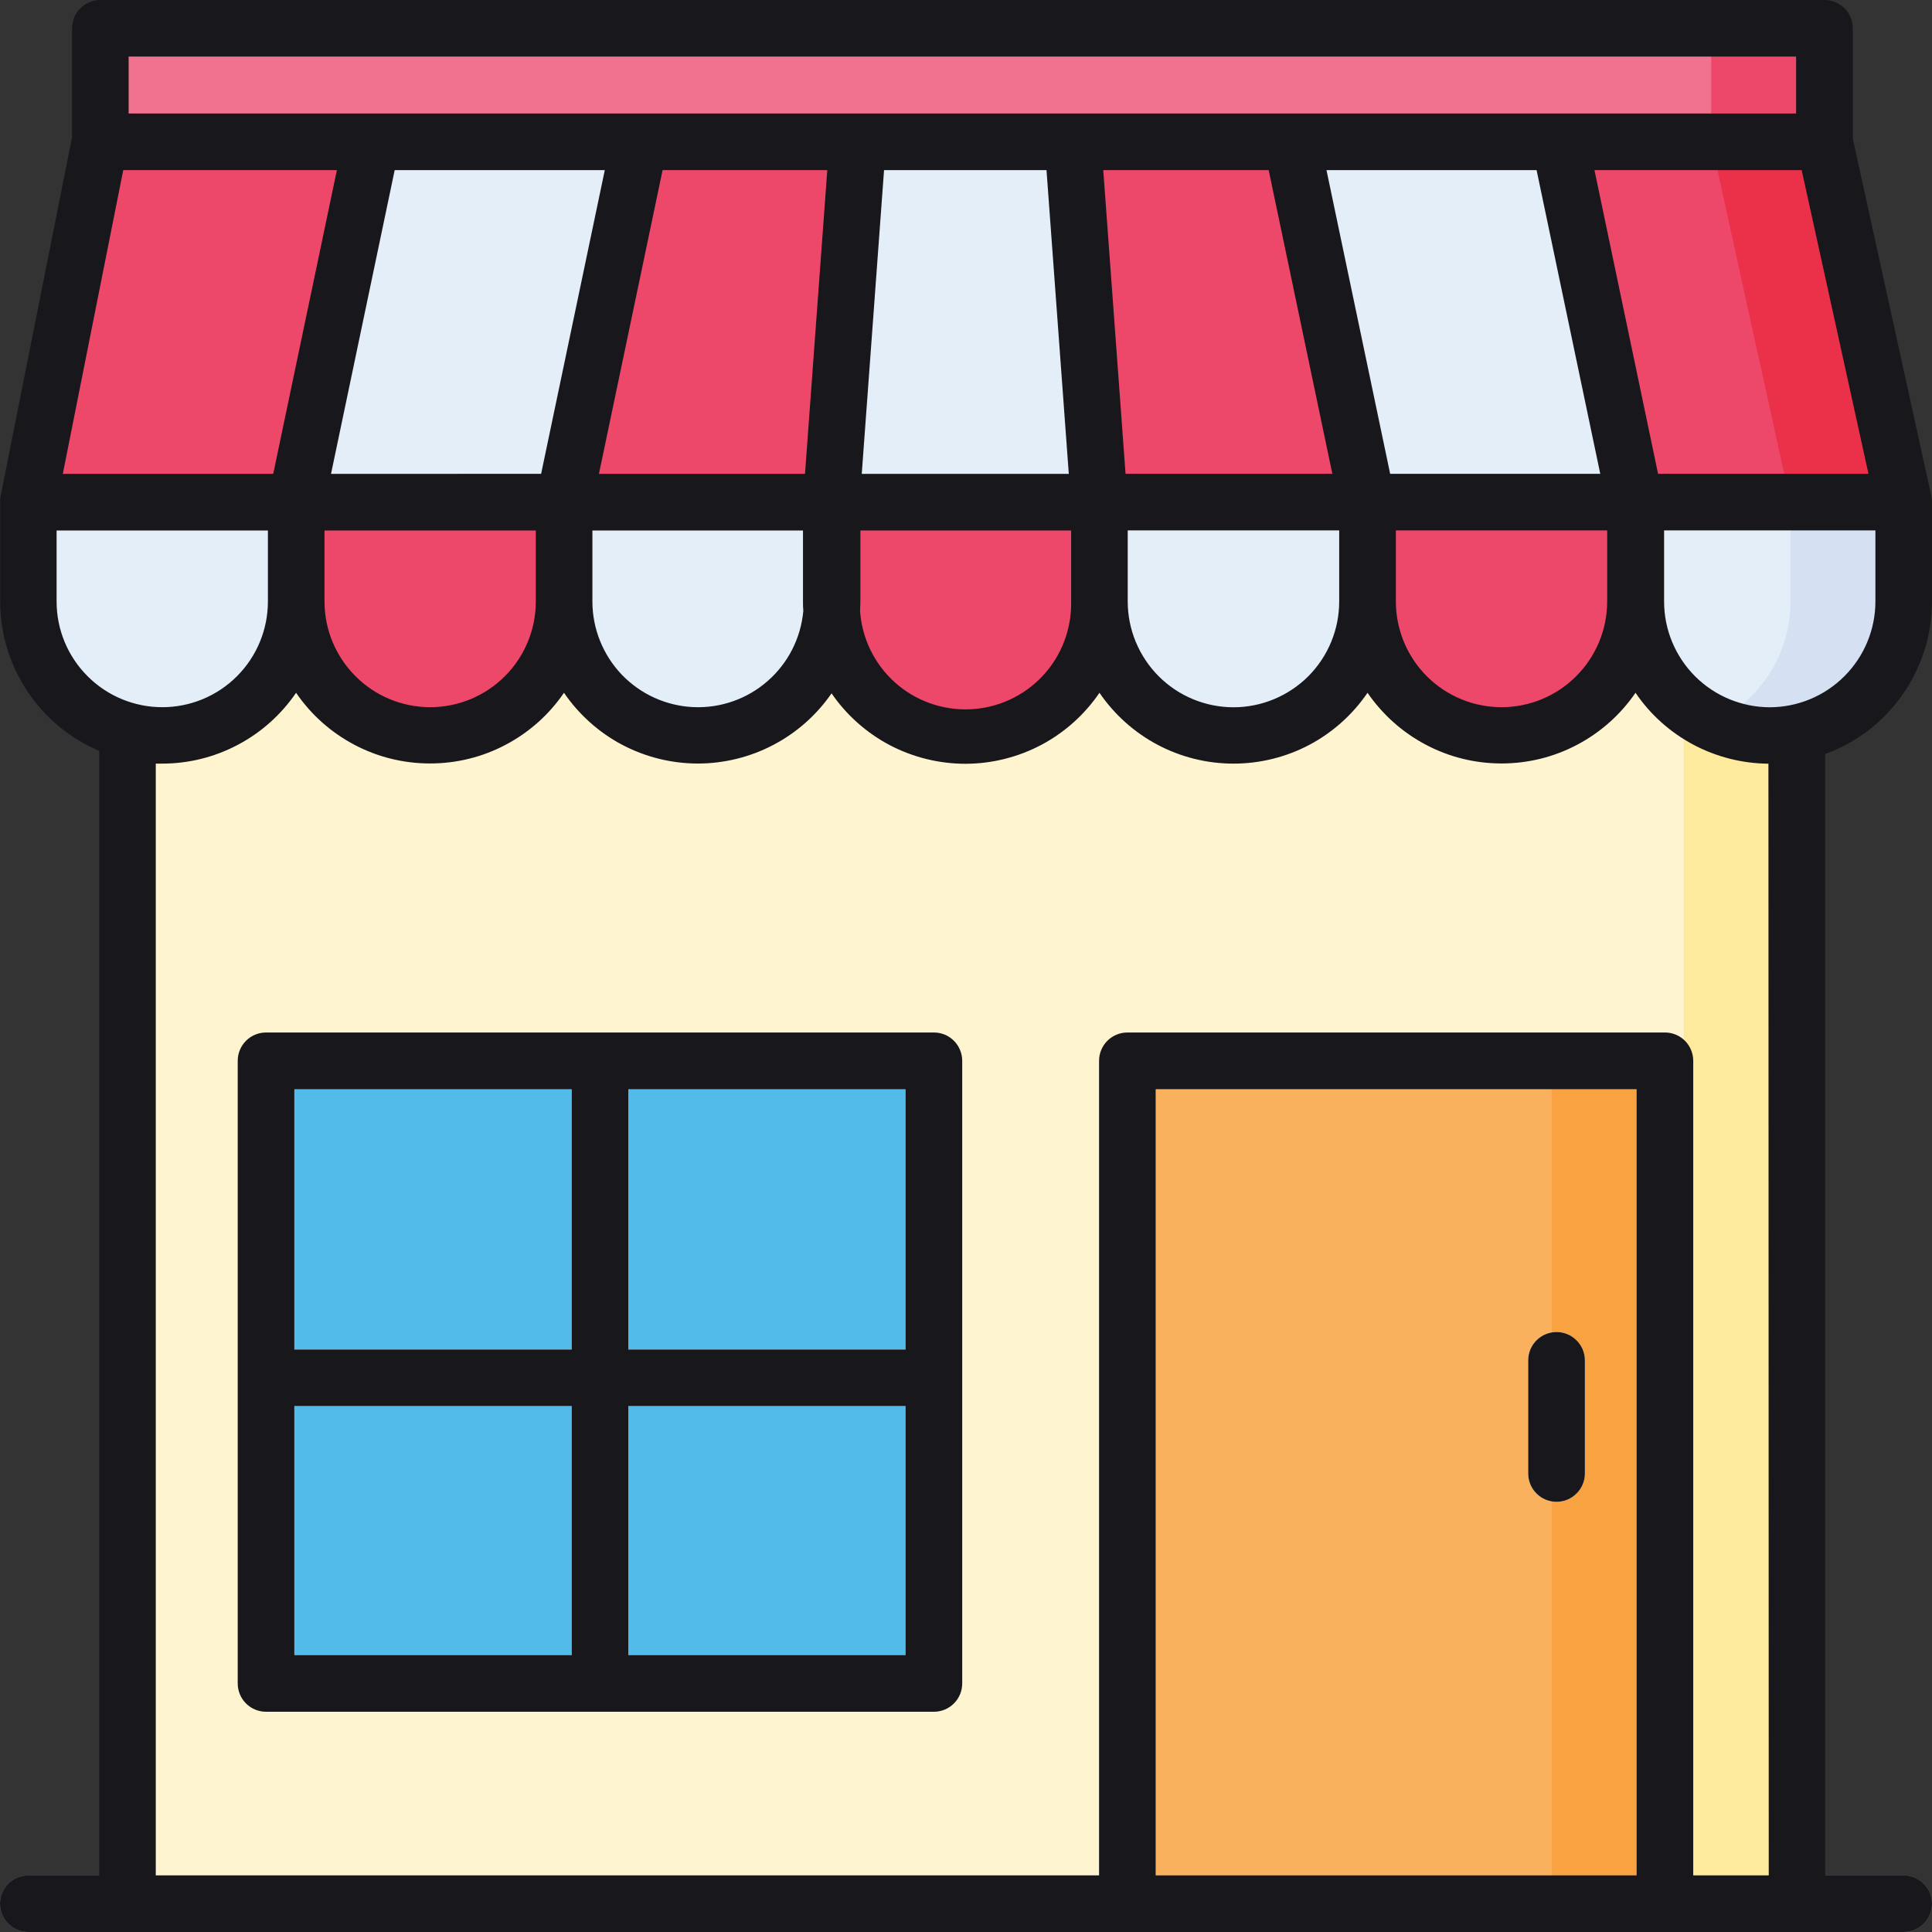 <svg width="24" height="24" viewBox="0 0 24 24" fill="none" xmlns="http://www.w3.org/2000/svg">
<rect x="0" y="0" width="24" height="24" fill="#333333" stroke="none"/>
<g clip-path="url(#clip0_380_1070)">
<path d="M1.585 6.492H22.322V23.648H1.585V6.492Z" fill="#FEF4D0"/>
<path d="M20.915 6.492H22.321V23.648H20.915V6.492Z" fill="#FEEA9D"/>
<path d="M11.461 13.178H3.445C3.368 13.178 3.305 13.241 3.305 13.318V20.771C3.305 20.849 3.368 20.912 3.445 20.912H11.461C11.539 20.912 11.602 20.849 11.602 20.771V13.318C11.602 13.241 11.539 13.178 11.461 13.178Z" fill="#52BBE9"/>
<path d="M3.305 16.764H11.602V17.467H3.305V16.764Z" fill="white"/>
<path d="M7.102 13.178H7.805V20.912H7.102V13.178Z" fill="white"/>
<path d="M20.543 13.178H14.146C14.068 13.178 14.005 13.241 14.005 13.318V23.508C14.005 23.585 14.068 23.648 14.146 23.648H20.543C20.62 23.648 20.683 23.585 20.683 23.508V13.318C20.683 13.241 20.62 13.178 20.543 13.178Z" fill="#F9B15E"/>
<path d="M20.542 13.178H19.136C19.173 13.178 19.209 13.193 19.235 13.219C19.262 13.245 19.276 13.281 19.276 13.318V23.508C19.276 23.545 19.262 23.581 19.235 23.607C19.209 23.633 19.173 23.648 19.136 23.648H20.542C20.579 23.648 20.615 23.633 20.641 23.607C20.668 23.581 20.683 23.545 20.683 23.508V13.318C20.683 13.281 20.668 13.245 20.641 13.219C20.615 13.193 20.579 13.178 20.542 13.178Z" fill="#F9A242"/>
<path d="M19.336 18.656C19.243 18.656 19.153 18.619 19.087 18.553C19.021 18.487 18.984 18.398 18.984 18.305V16.898C18.984 16.805 19.021 16.716 19.087 16.65C19.153 16.584 19.243 16.547 19.336 16.547C19.429 16.547 19.519 16.584 19.584 16.65C19.651 16.716 19.688 16.805 19.688 16.898V18.305C19.688 18.398 19.651 18.487 19.584 18.553C19.519 18.619 19.429 18.656 19.336 18.656Z" fill="#E4EEF9"/>
<path d="M23.648 6.238L0.352 6.239L1.242 1.762H22.664L23.648 6.238Z" fill="#ED4769"/>
<path d="M22.664 1.762H21.258L22.242 6.238L0.352 6.239L23.648 6.238L22.664 1.762Z" fill="#EB304A"/>
<path d="M0.352 6.239H3.68V7.473C3.68 7.691 3.637 7.907 3.553 8.109C3.469 8.311 3.347 8.495 3.192 8.649C3.038 8.804 2.854 8.926 2.652 9.01C2.451 9.094 2.234 9.137 2.016 9.137C1.574 9.137 1.151 8.961 0.839 8.649C0.527 8.337 0.352 7.914 0.352 7.473V6.239Z" fill="#E4EEF9"/>
<path d="M3.68 6.239H7.008V7.473C7.008 7.914 6.832 8.337 6.52 8.649C6.208 8.961 5.785 9.137 5.344 9.137C4.902 9.137 4.479 8.961 4.167 8.649C3.855 8.337 3.68 7.914 3.68 7.473V6.239Z" fill="#ED4769"/>
<path d="M7.008 6.239H10.336V7.473C10.336 7.914 10.161 8.337 9.849 8.649C9.536 8.961 9.113 9.137 8.672 9.137C8.231 9.137 7.807 8.961 7.495 8.649C7.183 8.337 7.008 7.914 7.008 7.473V6.239Z" fill="#E4EEF9"/>
<path d="M10.327 6.238H13.655V7.472C13.655 7.691 13.612 7.908 13.528 8.11C13.445 8.312 13.322 8.495 13.168 8.65C13.013 8.804 12.829 8.927 12.627 9.011C12.425 9.094 12.209 9.137 11.99 9.137C11.549 9.137 11.125 8.962 10.813 8.65C10.501 8.338 10.325 7.914 10.325 7.472V6.238H10.327Z" fill="#ED4769"/>
<path d="M13.658 6.238H16.986V7.472C16.986 7.914 16.81 8.338 16.498 8.65C16.186 8.962 15.762 9.137 15.321 9.137C14.879 9.137 14.456 8.962 14.143 8.65C13.831 8.338 13.656 7.914 13.656 7.472V6.238H13.658Z" fill="#E4EEF9"/>
<path d="M16.988 6.238H20.316V7.472C20.316 7.914 20.141 8.338 19.829 8.65C19.516 8.962 19.093 9.137 18.651 9.137C18.21 9.137 17.786 8.962 17.474 8.65C17.162 8.338 16.986 7.914 16.986 7.472V6.238H16.988Z" fill="#ED4769"/>
<path d="M13.655 6.238L13.327 1.762H10.655L10.327 6.238H13.655Z" fill="#E4EEF9"/>
<path d="M7.008 6.238L7.945 1.762H10.655L10.327 6.238H7.008Z" fill="#ED4769"/>
<path d="M20.318 6.238H23.646V7.472C23.646 7.913 23.471 8.336 23.16 8.649C22.848 8.961 22.425 9.137 21.984 9.137C21.543 9.137 21.119 8.962 20.807 8.65C20.495 8.338 20.319 7.914 20.319 7.472V6.238H20.318Z" fill="#E4EEF9"/>
<path d="M22.242 6.238V7.472C22.242 7.789 22.152 8.1 21.982 8.367C21.811 8.635 21.568 8.848 21.281 8.982C21.501 9.085 21.741 9.138 21.984 9.137C22.426 9.137 22.849 8.962 23.162 8.65C23.474 8.338 23.649 7.914 23.649 7.472V6.238H22.242Z" fill="#D5E0F2"/>
<path d="M16.983 6.238L16.046 1.762H13.327L13.655 6.238H16.983Z" fill="#ED4769"/>
<path d="M19.374 1.762L20.311 6.238H16.983L16.046 1.762H19.374ZM4.617 1.762L3.68 6.238H7.008L7.945 1.762H4.617Z" fill="#E4EEF9"/>
<path d="M1.388 0.352H22.523C22.561 0.352 22.596 0.366 22.623 0.393C22.649 0.419 22.664 0.455 22.664 0.492V1.825H1.247V0.492C1.247 0.455 1.262 0.419 1.288 0.393C1.315 0.366 1.35 0.352 1.388 0.352Z" fill="#F0728F"/>
<path d="M22.523 0.352H21.117C21.154 0.352 21.19 0.366 21.216 0.393C21.242 0.419 21.257 0.455 21.257 0.492V1.825H22.664V0.492C22.664 0.455 22.649 0.419 22.622 0.393C22.596 0.366 22.56 0.352 22.523 0.352Z" fill="#ED4769"/>
<path d="M23.648 24H0.352C0.258 24 0.169 23.963 0.103 23.897C0.037 23.831 0 23.742 0 23.648C0 23.555 0.037 23.466 0.103 23.4C0.169 23.334 0.258 23.297 0.352 23.297H23.648C23.742 23.297 23.831 23.334 23.897 23.4C23.963 23.466 24 23.555 24 23.648C24 23.742 23.963 23.831 23.897 23.897C23.831 23.963 23.742 24 23.648 24Z" fill="#787681"/>
<path d="M24 7.472V6.238C24 6.213 23.997 6.188 23.992 6.164L23.016 1.721V0.352C23.016 0.258 22.979 0.169 22.913 0.103C22.847 0.037 22.757 0 22.664 0L1.247 0C1.154 0 1.064 0.037 0.998 0.103C0.932 0.169 0.895 0.258 0.895 0.352V1.705L0.007 6.166V6.17C0.005 6.181 0.004 6.192 0.002 6.204C0.003 6.208 0.003 6.213 0.002 6.218V7.47C0.002 7.866 0.119 8.254 0.338 8.584C0.557 8.915 0.868 9.173 1.233 9.328V23.297H0.352C0.258 23.297 0.169 23.334 0.103 23.4C0.037 23.466 0 23.555 0 23.648C0 23.742 0.037 23.831 0.103 23.897C0.169 23.963 0.258 24 0.352 24H23.648C23.742 24 23.831 23.963 23.897 23.897C23.963 23.831 24 23.742 24 23.648C24 23.555 23.963 23.466 23.897 23.4C23.831 23.334 23.742 23.297 23.648 23.297H22.673V9.367C23.062 9.225 23.397 8.968 23.634 8.629C23.872 8.29 23.999 7.886 24 7.472ZM23.211 5.886H20.597L19.807 2.113H22.381L23.211 5.886ZM14.009 6.589H16.636V7.472C16.636 7.82 16.498 8.154 16.252 8.401C16.005 8.647 15.671 8.786 15.323 8.786C14.974 8.786 14.64 8.647 14.394 8.401C14.148 8.154 14.009 7.82 14.009 7.472V6.589ZM13.982 5.886L13.705 2.113H15.76L16.551 5.886H13.982ZM16.478 2.113H19.088L19.879 5.886H17.269L16.478 2.113ZM17.34 6.589H19.965V7.472C19.965 7.82 19.826 8.154 19.58 8.4C19.334 8.647 19 8.785 18.652 8.785C18.304 8.785 17.97 8.647 17.724 8.4C17.478 8.154 17.34 7.82 17.34 7.472V6.589ZM1.598 0.703H22.312V1.41H1.598V0.703ZM13.306 6.59V7.472C13.313 7.815 13.186 8.147 12.952 8.397C12.717 8.648 12.394 8.796 12.052 8.811C11.709 8.826 11.374 8.707 11.119 8.479C10.863 8.25 10.707 7.931 10.684 7.589C10.684 7.55 10.688 7.511 10.688 7.472V6.59H13.306ZM10.705 5.887L10.982 2.113H13L13.277 5.887H10.705ZM4.112 5.887L4.903 2.113H7.513L6.722 5.886L4.112 5.887ZM6.656 6.59V7.472C6.656 7.82 6.518 8.154 6.272 8.4C6.026 8.647 5.692 8.785 5.344 8.785C4.996 8.785 4.662 8.647 4.416 8.4C4.17 8.154 4.031 7.82 4.031 7.472V6.59L6.656 6.59ZM7.359 6.59H9.975V7.472C9.975 7.511 9.975 7.55 9.979 7.589C9.949 7.925 9.791 8.237 9.536 8.46C9.282 8.683 8.951 8.799 8.614 8.784C8.276 8.769 7.957 8.624 7.723 8.38C7.49 8.135 7.359 7.81 7.359 7.472V6.59ZM7.44 5.887L8.231 2.113H10.277L10 5.887H7.44ZM1.531 2.113H4.185L3.394 5.887H0.78L1.531 2.113ZM0.703 7.472V6.59H3.328V7.472C3.328 7.82 3.19 8.154 2.944 8.4C2.698 8.647 2.364 8.785 2.016 8.785C1.668 8.785 1.334 8.647 1.088 8.4C0.841 8.154 0.703 7.82 0.703 7.472ZM20.331 23.297H14.356V13.53H20.331V23.297ZM21.972 23.297H21.034V13.178C21.034 13.085 20.997 12.995 20.931 12.929C20.865 12.863 20.776 12.826 20.683 12.826H14.005C13.912 12.826 13.822 12.863 13.756 12.929C13.69 12.995 13.653 13.085 13.653 13.178V23.297H1.935V9.486H2.014C2.342 9.486 2.665 9.406 2.955 9.252C3.245 9.099 3.493 8.877 3.678 8.606C3.863 8.877 4.111 9.098 4.401 9.251C4.691 9.405 5.014 9.484 5.342 9.484C5.67 9.484 5.993 9.405 6.283 9.251C6.573 9.098 6.821 8.877 7.006 8.606C7.191 8.876 7.438 9.098 7.727 9.251C8.017 9.404 8.339 9.484 8.666 9.485C8.993 9.485 9.316 9.406 9.606 9.254C9.896 9.102 10.144 8.882 10.33 8.613C10.515 8.883 10.764 9.104 11.054 9.257C11.345 9.409 11.668 9.488 11.996 9.488C12.323 9.487 12.646 9.406 12.936 9.253C13.226 9.099 13.473 8.877 13.658 8.606C13.843 8.877 14.091 9.099 14.382 9.253C14.672 9.406 14.995 9.486 15.323 9.486C15.651 9.486 15.975 9.406 16.265 9.253C16.555 9.099 16.803 8.877 16.988 8.606C17.174 8.877 17.422 9.098 17.712 9.251C18.002 9.405 18.325 9.484 18.652 9.484C18.98 9.484 19.303 9.405 19.593 9.251C19.883 9.098 20.131 8.877 20.317 8.606C20.5 8.876 20.746 9.096 21.034 9.25C21.322 9.403 21.642 9.484 21.968 9.487L21.972 23.297ZM21.984 8.786C21.637 8.785 21.303 8.647 21.057 8.401C20.811 8.155 20.672 7.821 20.672 7.473V6.589H23.297V7.472C23.297 7.82 23.158 8.154 22.912 8.4C22.666 8.647 22.332 8.785 21.984 8.786ZM19.336 18.656C19.429 18.656 19.519 18.619 19.584 18.553C19.651 18.487 19.688 18.398 19.688 18.305V16.898C19.688 16.805 19.651 16.716 19.584 16.65C19.519 16.584 19.429 16.547 19.336 16.547C19.243 16.547 19.153 16.584 19.087 16.65C19.021 16.716 18.984 16.805 18.984 16.898V18.305C18.984 18.398 19.021 18.487 19.087 18.553C19.153 18.619 19.243 18.656 19.336 18.656ZM11.602 12.826H3.305C3.211 12.826 3.122 12.863 3.056 12.929C2.99 12.995 2.953 13.085 2.953 13.178V20.912C2.953 21.006 2.99 21.095 3.056 21.161C3.122 21.227 3.211 21.264 3.305 21.264H11.602C11.695 21.264 11.784 21.227 11.85 21.161C11.916 21.095 11.953 21.006 11.953 20.912V13.178C11.953 13.085 11.916 12.995 11.85 12.929C11.784 12.863 11.695 12.826 11.602 12.826ZM7.102 20.561H3.656V17.467H7.102V20.561ZM7.102 16.764H3.656V13.53H7.102V16.764ZM11.25 20.561H7.805V17.467H11.25V20.561ZM11.25 16.764H7.805V13.53H11.25V16.764Z" fill="#18171C"/>
</g>
<defs>
<clipPath id="clip0_380_1070">
<rect width="24" height="24" fill="white"/>
</clipPath>
</defs>
</svg>
